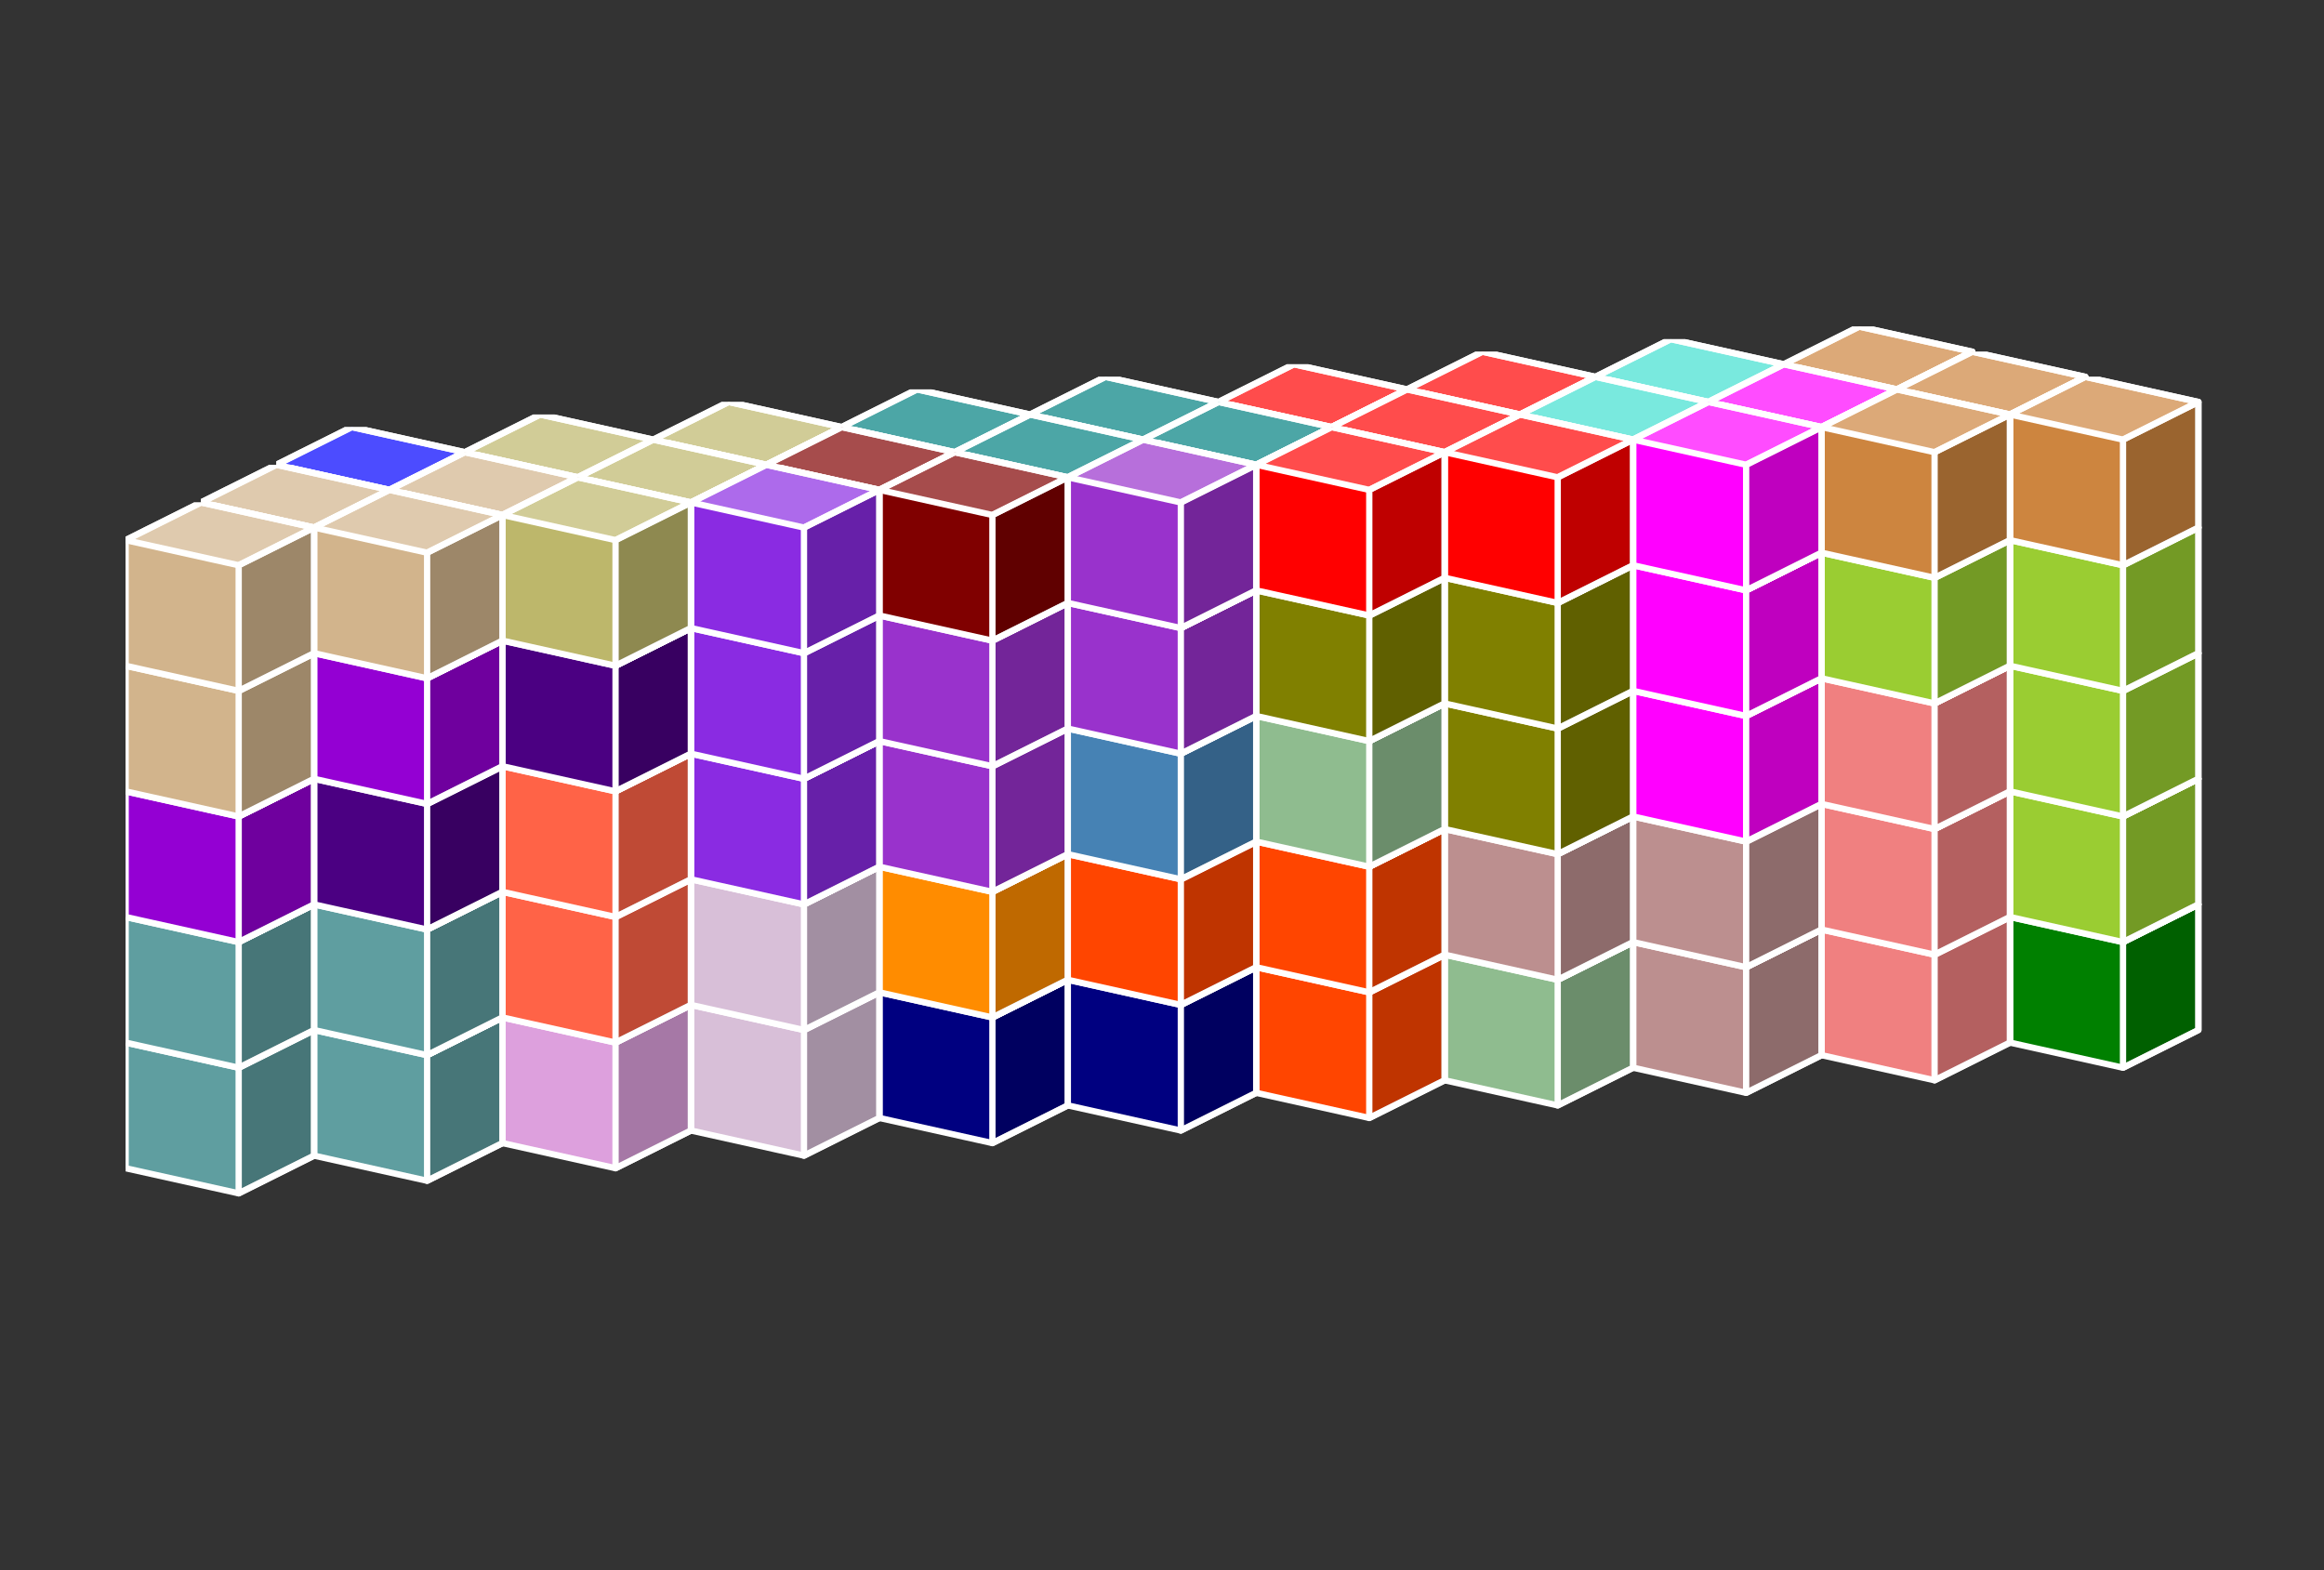 <?xml version="1.0" standalone="no"?>
<!-- Created by Polyform Puzzler (http://puzzler.sourceforge.net/) -->
<svg width="185.000" height="125.000"
     viewBox="0 0 185.000 125.000"
     xmlns="http://www.w3.org/2000/svg"
     xmlns:xlink="http://www.w3.org/1999/xlink">
<rect x="0" y="0" width="185.000" height="125.000" fill="#333333" stroke="none"/>
<defs>
<symbol id="cube0">
<polygon fill="gray" stroke="white"
         stroke-width="0.5" stroke-linejoin="round"
         points="0,13 9,15 15,12 15,2 6,0 0,3" />
<polygon fill="black" fill-opacity="0.25" stroke="white"
         stroke-width="0.5" stroke-linejoin="round"
         points="9,15 15,12 15,2 9,5" />
<polygon fill="white" fill-opacity="0.30" stroke="white"
         stroke-width="0.5" stroke-linejoin="round"
         points="0,3 9,5 15,2 6,0" />
</symbol>
<symbol id="cube1">
<polygon fill="black" stroke="white"
         stroke-width="0.5" stroke-linejoin="round"
         points="0,13 9,15 15,12 15,2 6,0 0,3" />
<polygon fill="black" fill-opacity="0.25" stroke="white"
         stroke-width="0.5" stroke-linejoin="round"
         points="9,15 15,12 15,2 9,5" />
<polygon fill="white" fill-opacity="0.30" stroke="white"
         stroke-width="0.5" stroke-linejoin="round"
         points="0,3 9,5 15,2 6,0" />
</symbol>
<symbol id="cubeA5">
<polygon fill="cadetblue" stroke="white"
         stroke-width="0.5" stroke-linejoin="round"
         points="0,13 9,15 15,12 15,2 6,0 0,3" />
<polygon fill="black" fill-opacity="0.25" stroke="white"
         stroke-width="0.5" stroke-linejoin="round"
         points="9,15 15,12 15,2 9,5" />
<polygon fill="white" fill-opacity="0.30" stroke="white"
         stroke-width="0.5" stroke-linejoin="round"
         points="0,3 9,5 15,2 6,0" />
</symbol>
<symbol id="cubeF5">
<polygon fill="green" stroke="white"
         stroke-width="0.5" stroke-linejoin="round"
         points="0,13 9,15 15,12 15,2 6,0 0,3" />
<polygon fill="black" fill-opacity="0.25" stroke="white"
         stroke-width="0.5" stroke-linejoin="round"
         points="9,15 15,12 15,2 9,5" />
<polygon fill="white" fill-opacity="0.30" stroke="white"
         stroke-width="0.5" stroke-linejoin="round"
         points="0,3 9,5 15,2 6,0" />
</symbol>
<symbol id="cubeI5">
<polygon fill="blue" stroke="white"
         stroke-width="0.5" stroke-linejoin="round"
         points="0,13 9,15 15,12 15,2 6,0 0,3" />
<polygon fill="black" fill-opacity="0.25" stroke="white"
         stroke-width="0.5" stroke-linejoin="round"
         points="9,15 15,12 15,2 9,5" />
<polygon fill="white" fill-opacity="0.30" stroke="white"
         stroke-width="0.5" stroke-linejoin="round"
         points="0,3 9,5 15,2 6,0" />
</symbol>
<symbol id="cubeJ15">
<polygon fill="steelblue" stroke="white"
         stroke-width="0.5" stroke-linejoin="round"
         points="0,13 9,15 15,12 15,2 6,0 0,3" />
<polygon fill="black" fill-opacity="0.25" stroke="white"
         stroke-width="0.5" stroke-linejoin="round"
         points="9,15 15,12 15,2 9,5" />
<polygon fill="white" fill-opacity="0.30" stroke="white"
         stroke-width="0.5" stroke-linejoin="round"
         points="0,3 9,5 15,2 6,0" />
</symbol>
<symbol id="cubeJ25">
<polygon fill="darkviolet" stroke="white"
         stroke-width="0.5" stroke-linejoin="round"
         points="0,13 9,15 15,12 15,2 6,0 0,3" />
<polygon fill="black" fill-opacity="0.25" stroke="white"
         stroke-width="0.5" stroke-linejoin="round"
         points="9,15 15,12 15,2 9,5" />
<polygon fill="white" fill-opacity="0.30" stroke="white"
         stroke-width="0.5" stroke-linejoin="round"
         points="0,3 9,5 15,2 6,0" />
</symbol>
<symbol id="cubeJ35">
<polygon fill="rosybrown" stroke="white"
         stroke-width="0.5" stroke-linejoin="round"
         points="0,13 9,15 15,12 15,2 6,0 0,3" />
<polygon fill="black" fill-opacity="0.25" stroke="white"
         stroke-width="0.5" stroke-linejoin="round"
         points="9,15 15,12 15,2 9,5" />
<polygon fill="white" fill-opacity="0.30" stroke="white"
         stroke-width="0.5" stroke-linejoin="round"
         points="0,3 9,5 15,2 6,0" />
</symbol>
<symbol id="cubeJ45">
<polygon fill="lightcoral" stroke="white"
         stroke-width="0.5" stroke-linejoin="round"
         points="0,13 9,15 15,12 15,2 6,0 0,3" />
<polygon fill="black" fill-opacity="0.25" stroke="white"
         stroke-width="0.5" stroke-linejoin="round"
         points="9,15 15,12 15,2 9,5" />
<polygon fill="white" fill-opacity="0.30" stroke="white"
         stroke-width="0.5" stroke-linejoin="round"
         points="0,3 9,5 15,2 6,0" />
</symbol>
<symbol id="cubeL15">
<polygon fill="darkseagreen" stroke="white"
         stroke-width="0.5" stroke-linejoin="round"
         points="0,13 9,15 15,12 15,2 6,0 0,3" />
<polygon fill="black" fill-opacity="0.25" stroke="white"
         stroke-width="0.5" stroke-linejoin="round"
         points="9,15 15,12 15,2 9,5" />
<polygon fill="white" fill-opacity="0.30" stroke="white"
         stroke-width="0.5" stroke-linejoin="round"
         points="0,3 9,5 15,2 6,0" />
</symbol>
<symbol id="cubeL25">
<polygon fill="peru" stroke="white"
         stroke-width="0.5" stroke-linejoin="round"
         points="0,13 9,15 15,12 15,2 6,0 0,3" />
<polygon fill="black" fill-opacity="0.25" stroke="white"
         stroke-width="0.5" stroke-linejoin="round"
         points="9,15 15,12 15,2 9,5" />
<polygon fill="white" fill-opacity="0.30" stroke="white"
         stroke-width="0.5" stroke-linejoin="round"
         points="0,3 9,5 15,2 6,0" />
</symbol>
<symbol id="cubeL35">
<polygon fill="rosybrown" stroke="white"
         stroke-width="0.5" stroke-linejoin="round"
         points="0,13 9,15 15,12 15,2 6,0 0,3" />
<polygon fill="black" fill-opacity="0.25" stroke="white"
         stroke-width="0.5" stroke-linejoin="round"
         points="9,15 15,12 15,2 9,5" />
<polygon fill="white" fill-opacity="0.30" stroke="white"
         stroke-width="0.5" stroke-linejoin="round"
         points="0,3 9,5 15,2 6,0" />
</symbol>
<symbol id="cubeL45">
<polygon fill="yellowgreen" stroke="white"
         stroke-width="0.5" stroke-linejoin="round"
         points="0,13 9,15 15,12 15,2 6,0 0,3" />
<polygon fill="black" fill-opacity="0.25" stroke="white"
         stroke-width="0.5" stroke-linejoin="round"
         points="9,15 15,12 15,2 9,5" />
<polygon fill="white" fill-opacity="0.30" stroke="white"
         stroke-width="0.5" stroke-linejoin="round"
         points="0,3 9,5 15,2 6,0" />
</symbol>
<symbol id="cubeL5">
<polygon fill="lime" stroke="white"
         stroke-width="0.5" stroke-linejoin="round"
         points="0,13 9,15 15,12 15,2 6,0 0,3" />
<polygon fill="black" fill-opacity="0.25" stroke="white"
         stroke-width="0.5" stroke-linejoin="round"
         points="9,15 15,12 15,2 9,5" />
<polygon fill="white" fill-opacity="0.30" stroke="white"
         stroke-width="0.5" stroke-linejoin="round"
         points="0,3 9,5 15,2 6,0" />
</symbol>
<symbol id="cubeN15">
<polygon fill="olive" stroke="white"
         stroke-width="0.5" stroke-linejoin="round"
         points="0,13 9,15 15,12 15,2 6,0 0,3" />
<polygon fill="black" fill-opacity="0.25" stroke="white"
         stroke-width="0.5" stroke-linejoin="round"
         points="9,15 15,12 15,2 9,5" />
<polygon fill="white" fill-opacity="0.30" stroke="white"
         stroke-width="0.5" stroke-linejoin="round"
         points="0,3 9,5 15,2 6,0" />
</symbol>
<symbol id="cubeN25">
<polygon fill="teal" stroke="white"
         stroke-width="0.5" stroke-linejoin="round"
         points="0,13 9,15 15,12 15,2 6,0 0,3" />
<polygon fill="black" fill-opacity="0.25" stroke="white"
         stroke-width="0.5" stroke-linejoin="round"
         points="9,15 15,12 15,2 9,5" />
<polygon fill="white" fill-opacity="0.30" stroke="white"
         stroke-width="0.5" stroke-linejoin="round"
         points="0,3 9,5 15,2 6,0" />
</symbol>
<symbol id="cubeN5">
<polygon fill="navy" stroke="white"
         stroke-width="0.5" stroke-linejoin="round"
         points="0,13 9,15 15,12 15,2 6,0 0,3" />
<polygon fill="black" fill-opacity="0.25" stroke="white"
         stroke-width="0.5" stroke-linejoin="round"
         points="9,15 15,12 15,2 9,5" />
<polygon fill="white" fill-opacity="0.30" stroke="white"
         stroke-width="0.5" stroke-linejoin="round"
         points="0,3 9,5 15,2 6,0" />
</symbol>
<symbol id="cubeP5">
<polygon fill="magenta" stroke="white"
         stroke-width="0.5" stroke-linejoin="round"
         points="0,13 9,15 15,12 15,2 6,0 0,3" />
<polygon fill="black" fill-opacity="0.25" stroke="white"
         stroke-width="0.5" stroke-linejoin="round"
         points="9,15 15,12 15,2 9,5" />
<polygon fill="white" fill-opacity="0.30" stroke="white"
         stroke-width="0.5" stroke-linejoin="round"
         points="0,3 9,5 15,2 6,0" />
</symbol>
<symbol id="cubeQ5">
<polygon fill="thistle" stroke="white"
         stroke-width="0.5" stroke-linejoin="round"
         points="0,13 9,15 15,12 15,2 6,0 0,3" />
<polygon fill="black" fill-opacity="0.25" stroke="white"
         stroke-width="0.5" stroke-linejoin="round"
         points="9,15 15,12 15,2 9,5" />
<polygon fill="white" fill-opacity="0.30" stroke="white"
         stroke-width="0.5" stroke-linejoin="round"
         points="0,3 9,5 15,2 6,0" />
</symbol>
<symbol id="cubeS15">
<polygon fill="tan" stroke="white"
         stroke-width="0.5" stroke-linejoin="round"
         points="0,13 9,15 15,12 15,2 6,0 0,3" />
<polygon fill="black" fill-opacity="0.25" stroke="white"
         stroke-width="0.5" stroke-linejoin="round"
         points="9,15 15,12 15,2 9,5" />
<polygon fill="white" fill-opacity="0.30" stroke="white"
         stroke-width="0.5" stroke-linejoin="round"
         points="0,3 9,5 15,2 6,0" />
</symbol>
<symbol id="cubeS25">
<polygon fill="indigo" stroke="white"
         stroke-width="0.5" stroke-linejoin="round"
         points="0,13 9,15 15,12 15,2 6,0 0,3" />
<polygon fill="black" fill-opacity="0.25" stroke="white"
         stroke-width="0.5" stroke-linejoin="round"
         points="9,15 15,12 15,2 9,5" />
<polygon fill="white" fill-opacity="0.30" stroke="white"
         stroke-width="0.5" stroke-linejoin="round"
         points="0,3 9,5 15,2 6,0" />
</symbol>
<symbol id="cubeT15">
<polygon fill="darkkhaki" stroke="white"
         stroke-width="0.5" stroke-linejoin="round"
         points="0,13 9,15 15,12 15,2 6,0 0,3" />
<polygon fill="black" fill-opacity="0.25" stroke="white"
         stroke-width="0.5" stroke-linejoin="round"
         points="9,15 15,12 15,2 9,5" />
<polygon fill="white" fill-opacity="0.30" stroke="white"
         stroke-width="0.5" stroke-linejoin="round"
         points="0,3 9,5 15,2 6,0" />
</symbol>
<symbol id="cubeT25">
<polygon fill="orangered" stroke="white"
         stroke-width="0.5" stroke-linejoin="round"
         points="0,13 9,15 15,12 15,2 6,0 0,3" />
<polygon fill="black" fill-opacity="0.25" stroke="white"
         stroke-width="0.5" stroke-linejoin="round"
         points="9,15 15,12 15,2 9,5" />
<polygon fill="white" fill-opacity="0.30" stroke="white"
         stroke-width="0.5" stroke-linejoin="round"
         points="0,3 9,5 15,2 6,0" />
</symbol>
<symbol id="cubeT5">
<polygon fill="darkorange" stroke="white"
         stroke-width="0.5" stroke-linejoin="round"
         points="0,13 9,15 15,12 15,2 6,0 0,3" />
<polygon fill="black" fill-opacity="0.25" stroke="white"
         stroke-width="0.5" stroke-linejoin="round"
         points="9,15 15,12 15,2 9,5" />
<polygon fill="white" fill-opacity="0.30" stroke="white"
         stroke-width="0.5" stroke-linejoin="round"
         points="0,3 9,5 15,2 6,0" />
</symbol>
<symbol id="cubeU5">
<polygon fill="turquoise" stroke="white"
         stroke-width="0.5" stroke-linejoin="round"
         points="0,13 9,15 15,12 15,2 6,0 0,3" />
<polygon fill="black" fill-opacity="0.25" stroke="white"
         stroke-width="0.5" stroke-linejoin="round"
         points="9,15 15,12 15,2 9,5" />
<polygon fill="white" fill-opacity="0.30" stroke="white"
         stroke-width="0.5" stroke-linejoin="round"
         points="0,3 9,5 15,2 6,0" />
</symbol>
<symbol id="cubeV15">
<polygon fill="darkorchid" stroke="white"
         stroke-width="0.5" stroke-linejoin="round"
         points="0,13 9,15 15,12 15,2 6,0 0,3" />
<polygon fill="black" fill-opacity="0.25" stroke="white"
         stroke-width="0.5" stroke-linejoin="round"
         points="9,15 15,12 15,2 9,5" />
<polygon fill="white" fill-opacity="0.30" stroke="white"
         stroke-width="0.5" stroke-linejoin="round"
         points="0,3 9,5 15,2 6,0" />
</symbol>
<symbol id="cubeV25">
<polygon fill="tomato" stroke="white"
         stroke-width="0.5" stroke-linejoin="round"
         points="0,13 9,15 15,12 15,2 6,0 0,3" />
<polygon fill="black" fill-opacity="0.25" stroke="white"
         stroke-width="0.5" stroke-linejoin="round"
         points="9,15 15,12 15,2 9,5" />
<polygon fill="white" fill-opacity="0.30" stroke="white"
         stroke-width="0.5" stroke-linejoin="round"
         points="0,3 9,5 15,2 6,0" />
</symbol>
<symbol id="cubeV5">
<polygon fill="blueviolet" stroke="white"
         stroke-width="0.5" stroke-linejoin="round"
         points="0,13 9,15 15,12 15,2 6,0 0,3" />
<polygon fill="black" fill-opacity="0.25" stroke="white"
         stroke-width="0.5" stroke-linejoin="round"
         points="9,15 15,12 15,2 9,5" />
<polygon fill="white" fill-opacity="0.30" stroke="white"
         stroke-width="0.5" stroke-linejoin="round"
         points="0,3 9,5 15,2 6,0" />
</symbol>
<symbol id="cubeW5">
<polygon fill="maroon" stroke="white"
         stroke-width="0.5" stroke-linejoin="round"
         points="0,13 9,15 15,12 15,2 6,0 0,3" />
<polygon fill="black" fill-opacity="0.25" stroke="white"
         stroke-width="0.5" stroke-linejoin="round"
         points="9,15 15,12 15,2 9,5" />
<polygon fill="white" fill-opacity="0.30" stroke="white"
         stroke-width="0.5" stroke-linejoin="round"
         points="0,3 9,5 15,2 6,0" />
</symbol>
<symbol id="cubeX5">
<polygon fill="red" stroke="white"
         stroke-width="0.5" stroke-linejoin="round"
         points="0,13 9,15 15,12 15,2 6,0 0,3" />
<polygon fill="black" fill-opacity="0.25" stroke="white"
         stroke-width="0.5" stroke-linejoin="round"
         points="9,15 15,12 15,2 9,5" />
<polygon fill="white" fill-opacity="0.30" stroke="white"
         stroke-width="0.5" stroke-linejoin="round"
         points="0,3 9,5 15,2 6,0" />
</symbol>
<symbol id="cubeY5">
<polygon fill="gold" stroke="white"
         stroke-width="0.5" stroke-linejoin="round"
         points="0,13 9,15 15,12 15,2 6,0 0,3" />
<polygon fill="black" fill-opacity="0.25" stroke="white"
         stroke-width="0.5" stroke-linejoin="round"
         points="9,15 15,12 15,2 9,5" />
<polygon fill="white" fill-opacity="0.30" stroke="white"
         stroke-width="0.5" stroke-linejoin="round"
         points="0,3 9,5 15,2 6,0" />
</symbol>
<symbol id="cubeZ5">
<polygon fill="plum" stroke="white"
         stroke-width="0.5" stroke-linejoin="round"
         points="0,13 9,15 15,12 15,2 6,0 0,3" />
<polygon fill="black" fill-opacity="0.25" stroke="white"
         stroke-width="0.5" stroke-linejoin="round"
         points="9,15 15,12 15,2 9,5" />
<polygon fill="white" fill-opacity="0.30" stroke="white"
         stroke-width="0.5" stroke-linejoin="round"
         points="0,3 9,5 15,2 6,0" />
</symbol>
</defs>
<g>
<use xlink:href="#cubeJ35" x="142.000" y="66.000" />
<use xlink:href="#cubeF5" x="151.000" y="68.000" />
<use xlink:href="#cubeF5" x="160.000" y="70.000" />
<use xlink:href="#cubeF5" x="142.000" y="56.000" />
<use xlink:href="#cubeF5" x="151.000" y="58.000" />
<use xlink:href="#cubeL45" x="160.000" y="60.000" />
<use xlink:href="#cubeJ45" x="142.000" y="46.000" />
<use xlink:href="#cubeF5" x="151.000" y="48.000" />
<use xlink:href="#cubeL45" x="160.000" y="50.000" />
<use xlink:href="#cubeL25" x="142.000" y="36.000" />
<use xlink:href="#cubeL45" x="151.000" y="38.000" />
<use xlink:href="#cubeL45" x="160.000" y="40.000" />
<use xlink:href="#cubeL25" x="142.000" y="26.000" />
<use xlink:href="#cubeL25" x="151.000" y="28.000" />
<use xlink:href="#cubeL25" x="160.000" y="30.000" />
<use xlink:href="#cubeL35" x="127.000" y="67.000" />
<use xlink:href="#cubeJ35" x="136.000" y="69.000" />
<use xlink:href="#cubeJ45" x="145.000" y="71.000" />
<use xlink:href="#cubeL35" x="127.000" y="57.000" />
<use xlink:href="#cubeL35" x="136.000" y="59.000" />
<use xlink:href="#cubeJ45" x="145.000" y="61.000" />
<use xlink:href="#cubeU5" x="127.000" y="47.000" />
<use xlink:href="#cubeJ45" x="136.000" y="49.000" />
<use xlink:href="#cubeJ45" x="145.000" y="51.000" />
<use xlink:href="#cubeU5" x="127.000" y="37.000" />
<use xlink:href="#cubeP5" x="136.000" y="39.000" />
<use xlink:href="#cubeL45" x="145.000" y="41.000" />
<use xlink:href="#cubeU5" x="127.000" y="27.000" />
<use xlink:href="#cubeP5" x="136.000" y="29.000" />
<use xlink:href="#cubeL25" x="145.000" y="31.000" />
<use xlink:href="#cubeL5" x="112.000" y="68.000" />
<use xlink:href="#cubeJ35" x="121.000" y="70.000" />
<use xlink:href="#cubeJ35" x="130.000" y="72.000" />
<use xlink:href="#cubeL5" x="112.000" y="58.000" />
<use xlink:href="#cubeL35" x="121.000" y="60.000" />
<use xlink:href="#cubeJ35" x="130.000" y="62.000" />
<use xlink:href="#cubeL5" x="112.000" y="48.000" />
<use xlink:href="#cubeU5" x="121.000" y="50.000" />
<use xlink:href="#cubeP5" x="130.000" y="52.000" />
<use xlink:href="#cubeL5" x="112.000" y="38.000" />
<use xlink:href="#cubeL5" x="121.000" y="40.000" />
<use xlink:href="#cubeP5" x="130.000" y="42.000" />
<use xlink:href="#cubeX5" x="112.000" y="28.000" />
<use xlink:href="#cubeU5" x="121.000" y="30.000" />
<use xlink:href="#cubeP5" x="130.000" y="32.000" />
<use xlink:href="#cubeN5" x="97.000" y="69.000" />
<use xlink:href="#cubeL15" x="106.000" y="71.000" />
<use xlink:href="#cubeL15" x="115.000" y="73.000" />
<use xlink:href="#cubeT25" x="97.000" y="59.000" />
<use xlink:href="#cubeL15" x="106.000" y="61.000" />
<use xlink:href="#cubeL35" x="115.000" y="63.000" />
<use xlink:href="#cubeJ15" x="97.000" y="49.000" />
<use xlink:href="#cubeL15" x="106.000" y="51.000" />
<use xlink:href="#cubeN15" x="115.000" y="53.000" />
<use xlink:href="#cubeJ15" x="97.000" y="39.000" />
<use xlink:href="#cubeN15" x="106.000" y="41.000" />
<use xlink:href="#cubeN15" x="115.000" y="43.000" />
<use xlink:href="#cubeX5" x="97.000" y="29.000" />
<use xlink:href="#cubeX5" x="106.000" y="31.000" />
<use xlink:href="#cubeX5" x="115.000" y="33.000" />
<use xlink:href="#cubeT5" x="82.000" y="70.000" />
<use xlink:href="#cubeN5" x="91.000" y="72.000" />
<use xlink:href="#cubeT25" x="100.000" y="74.000" />
<use xlink:href="#cubeT5" x="82.000" y="60.000" />
<use xlink:href="#cubeT25" x="91.000" y="62.000" />
<use xlink:href="#cubeT25" x="100.000" y="64.000" />
<use xlink:href="#cubeT5" x="82.000" y="50.000" />
<use xlink:href="#cubeJ15" x="91.000" y="52.000" />
<use xlink:href="#cubeL15" x="100.000" y="54.000" />
<use xlink:href="#cubeN25" x="82.000" y="40.000" />
<use xlink:href="#cubeN15" x="91.000" y="42.000" />
<use xlink:href="#cubeN15" x="100.000" y="44.000" />
<use xlink:href="#cubeN25" x="82.000" y="30.000" />
<use xlink:href="#cubeN25" x="91.000" y="32.000" />
<use xlink:href="#cubeX5" x="100.000" y="34.000" />
<use xlink:href="#cubeY5" x="67.000" y="71.000" />
<use xlink:href="#cubeN5" x="76.000" y="73.000" />
<use xlink:href="#cubeN5" x="85.000" y="75.000" />
<use xlink:href="#cubeY5" x="67.000" y="61.000" />
<use xlink:href="#cubeT5" x="76.000" y="63.000" />
<use xlink:href="#cubeT25" x="85.000" y="65.000" />
<use xlink:href="#cubeY5" x="67.000" y="51.000" />
<use xlink:href="#cubeJ15" x="76.000" y="53.000" />
<use xlink:href="#cubeJ15" x="85.000" y="55.000" />
<use xlink:href="#cubeY5" x="67.000" y="41.000" />
<use xlink:href="#cubeV15" x="76.000" y="43.000" />
<use xlink:href="#cubeV15" x="85.000" y="45.000" />
<use xlink:href="#cubeN25" x="67.000" y="31.000" />
<use xlink:href="#cubeN25" x="76.000" y="33.000" />
<use xlink:href="#cubeV15" x="85.000" y="35.000" />
<use xlink:href="#cubeZ5" x="52.000" y="72.000" />
<use xlink:href="#cubeZ5" x="61.000" y="74.000" />
<use xlink:href="#cubeN5" x="70.000" y="76.000" />
<use xlink:href="#cubeQ5" x="52.000" y="62.000" />
<use xlink:href="#cubeQ5" x="61.000" y="64.000" />
<use xlink:href="#cubeT5" x="70.000" y="66.000" />
<use xlink:href="#cubeW5" x="52.000" y="52.000" />
<use xlink:href="#cubeY5" x="61.000" y="54.000" />
<use xlink:href="#cubeV15" x="70.000" y="56.000" />
<use xlink:href="#cubeW5" x="52.000" y="42.000" />
<use xlink:href="#cubeW5" x="61.000" y="44.000" />
<use xlink:href="#cubeV15" x="70.000" y="46.000" />
<use xlink:href="#cubeT15" x="52.000" y="32.000" />
<use xlink:href="#cubeW5" x="61.000" y="34.000" />
<use xlink:href="#cubeW5" x="70.000" y="36.000" />
<use xlink:href="#cubeV25" x="37.000" y="73.000" />
<use xlink:href="#cubeZ5" x="46.000" y="75.000" />
<use xlink:href="#cubeQ5" x="55.000" y="77.000" />
<use xlink:href="#cubeV25" x="37.000" y="63.000" />
<use xlink:href="#cubeQ5" x="46.000" y="65.000" />
<use xlink:href="#cubeQ5" x="55.000" y="67.000" />
<use xlink:href="#cubeV5" x="37.000" y="53.000" />
<use xlink:href="#cubeV5" x="46.000" y="55.000" />
<use xlink:href="#cubeV5" x="55.000" y="57.000" />
<use xlink:href="#cubeS25" x="37.000" y="43.000" />
<use xlink:href="#cubeT15" x="46.000" y="45.000" />
<use xlink:href="#cubeV5" x="55.000" y="47.000" />
<use xlink:href="#cubeT15" x="37.000" y="33.000" />
<use xlink:href="#cubeT15" x="46.000" y="35.000" />
<use xlink:href="#cubeV5" x="55.000" y="37.000" />
<use xlink:href="#cubeI5" x="22.000" y="74.000" />
<use xlink:href="#cubeZ5" x="31.000" y="76.000" />
<use xlink:href="#cubeZ5" x="40.000" y="78.000" />
<use xlink:href="#cubeI5" x="22.000" y="64.000" />
<use xlink:href="#cubeV25" x="31.000" y="66.000" />
<use xlink:href="#cubeV25" x="40.000" y="68.000" />
<use xlink:href="#cubeI5" x="22.000" y="54.000" />
<use xlink:href="#cubeS25" x="31.000" y="56.000" />
<use xlink:href="#cubeV25" x="40.000" y="58.000" />
<use xlink:href="#cubeI5" x="22.000" y="44.000" />
<use xlink:href="#cubeS25" x="31.000" y="46.000" />
<use xlink:href="#cubeS25" x="40.000" y="48.000" />
<use xlink:href="#cubeI5" x="22.000" y="34.000" />
<use xlink:href="#cubeS15" x="31.000" y="36.000" />
<use xlink:href="#cubeT15" x="40.000" y="38.000" />
<use xlink:href="#cubeA5" x="16.000" y="77.000" />
<use xlink:href="#cubeA5" x="25.000" y="79.000" />
<use xlink:href="#cubeJ25" x="16.000" y="67.000" />
<use xlink:href="#cubeA5" x="25.000" y="69.000" />
<use xlink:href="#cubeJ25" x="16.000" y="57.000" />
<use xlink:href="#cubeS25" x="25.000" y="59.000" />
<use xlink:href="#cubeJ25" x="16.000" y="47.000" />
<use xlink:href="#cubeJ25" x="25.000" y="49.000" />
<use xlink:href="#cubeS15" x="16.000" y="37.000" />
<use xlink:href="#cubeS15" x="25.000" y="39.000" />
<use xlink:href="#cubeA5" x="10.000" y="80.000" />
<use xlink:href="#cubeA5" x="10.000" y="70.000" />
<use xlink:href="#cubeJ25" x="10.000" y="60.000" />
<use xlink:href="#cubeS15" x="10.000" y="50.000" />
<use xlink:href="#cubeS15" x="10.000" y="40.000" />
</g>
</svg>
